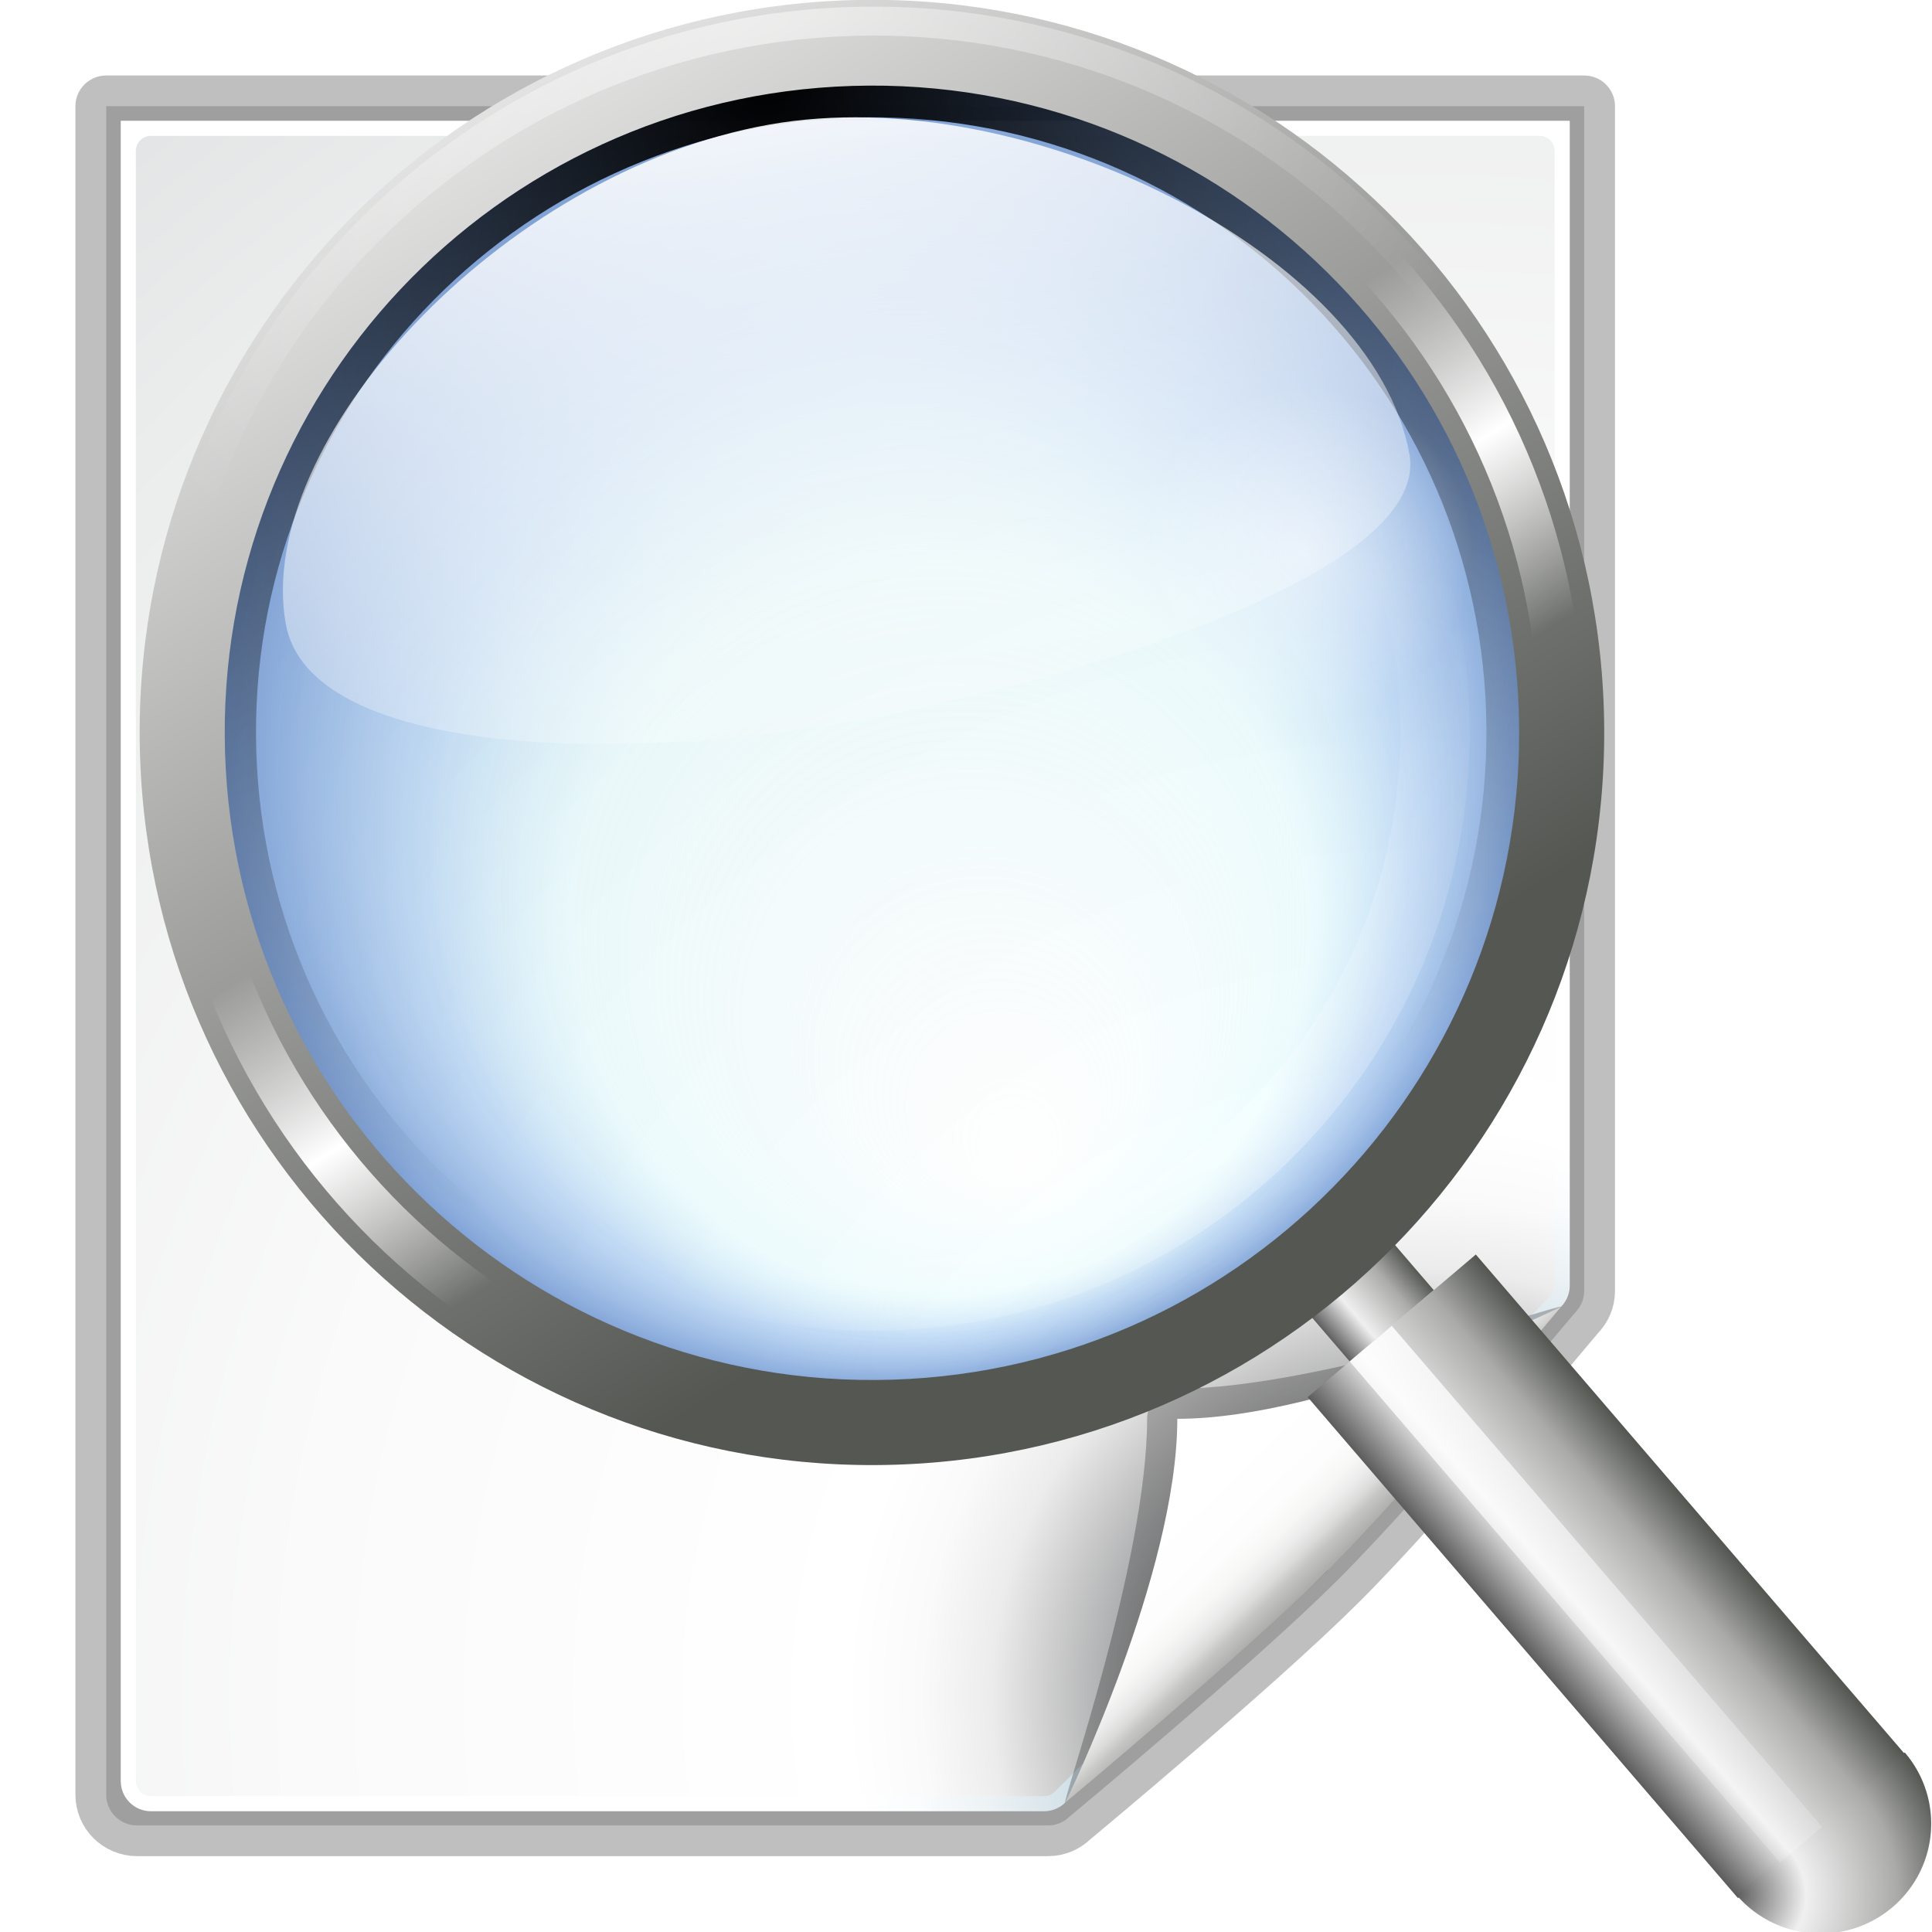 <svg enable-background="new 0 0 128 128" height="16" viewBox="0 0 16 16" width="16" xmlns="http://www.w3.org/2000/svg" xmlns:xlink="http://www.w3.org/1999/xlink"><linearGradient id="a"><stop offset="0" stop-color="#fff"/><stop offset="1" stop-color="#fff" stop-opacity="0"/></linearGradient><filter id="b"><feGaussianBlur stdDeviation="2.16"/></filter><radialGradient id="c" cx="94" cy="112.305" gradientUnits="userSpaceOnUse" r="139.559"><stop offset="0" stop-color="#00537d"/><stop offset=".015" stop-color="#186389"/><stop offset=".056" stop-color="#558ca8"/><stop offset=".096" stop-color="#89afc3"/><stop offset=".136" stop-color="#b3ccd8"/><stop offset=".174" stop-color="#d4e2e9"/><stop offset=".21" stop-color="#ecf2f5"/><stop offset=".243" stop-color="#fafcfd"/><stop offset=".272" stop-color="#fff"/></radialGradient><radialGradient id="d" cx="94" cy="112.305" gradientUnits="userSpaceOnUse" r="139.559"><stop offset="0" stop-color="#535557"/><stop offset=".114" stop-color="#898a8c"/><stop offset=".203" stop-color="#ececec"/><stop offset=".236" stop-color="#fafafa"/><stop offset=".272" stop-color="#fff"/><stop offset=".531" stop-color="#fafafa"/><stop offset=".845" stop-color="#ebecec"/><stop offset="1" stop-color="#e1e2e3"/></radialGradient><filter id="e"><feGaussianBlur stdDeviation="1.314"/></filter><linearGradient id="f" gradientUnits="userSpaceOnUse" x1="88" x2="81.238" y1="104" y2="97.061"><stop offset="0" stop-color="#888a85"/><stop offset="0" stop-color="#8c8e89"/><stop offset="0" stop-color="#abaca9"/><stop offset=".135" stop-color="#c5c6c4"/><stop offset=".211" stop-color="#dbdbda"/><stop offset=".301" stop-color="#ebebeb"/><stop offset=".412" stop-color="#f7f7f6"/><stop offset=".568" stop-color="#fdfdfd"/><stop offset="1" stop-color="#fff"/></linearGradient><linearGradient id="g" gradientUnits="userSpaceOnUse" x1="179.293" x2="184.626" xlink:href="#h" y1="-50.328" y2="-50.328"/><linearGradient id="h" gradientUnits="userSpaceOnUse" x1="94.344" x2="86.536" y1="102.345" y2="94.537"><stop offset="0" stop-color="#5c5c5c"/><stop offset=".314" stop-color="#eff0ef"/><stop offset=".729" stop-color="#aaaba9"/><stop offset="1" stop-color="#535551"/></linearGradient><linearGradient id="i" gradientTransform="matrix(2 0 0 7 -122.032 -631.669)" gradientUnits="userSpaceOnUse" x1="149.33" x2="154.663" xlink:href="#h" y1="85.334" y2="85.334"/><radialGradient id="j" cx="146.663" cy="120" gradientTransform="matrix(2 0 0 2 -146.663 -117.334)" gradientUnits="userSpaceOnUse" r="5.333" xlink:href="#h"/><linearGradient id="k" gradientUnits="userSpaceOnUse" x1="177.08" x2="188.722" xlink:href="#a" y1="-52.542" y2="-9.09"/><radialGradient id="l" cx="87.5" cy="35.875" fx="89.842" fy="49.578" gradientTransform="matrix(.992 -.13 .13 .991 -3.936 11.721)" gradientUnits="userSpaceOnUse" r="19.872"><stop offset="0" stop-color="#d3fcff" stop-opacity="0"/><stop offset=".553" stop-color="#baf5fc" stop-opacity=".247"/><stop offset=".756" stop-color="#83b5eb" stop-opacity=".498"/><stop offset="1" stop-color="#537fc6" stop-opacity=".784"/></radialGradient><radialGradient id="m" cx="177.13" cy="42.658" gradientTransform="matrix(1.731 .194 -.194 1.732 -121.238 -65.551)" gradientUnits="userSpaceOnUse" r="32.513"><stop offset="0"/><stop offset="1" stop-opacity="0"/></radialGradient><filter id="n" color-interpolation-filters="sRGB"><feGaussianBlur stdDeviation=".668"/></filter><radialGradient id="o" cx="199.997" cy="96.869" gradientTransform="matrix(1 0 0 1 0 -.036)" gradientUnits="userSpaceOnUse" r="32.513" xlink:href="#a"/><filter id="p" color-interpolation-filters="sRGB"><feGaussianBlur stdDeviation="2.089"/></filter><linearGradient id="q" gradientUnits="userSpaceOnUse" x1="165.648" x2="198.182" y1="33.308" y2="89.659"><stop offset="0" stop-color="#fff"/><stop offset="1" stop-color="#555753"/></linearGradient><radialGradient id="r" cx="177.13" cy="42.658" gradientTransform="matrix(1 0 0 1 0 -.036)" gradientUnits="userSpaceOnUse" r="32.513" xlink:href="#a"/><linearGradient id="s" gradientUnits="userSpaceOnUse" spreadMethod="reflect" x1="183.601" x2="205.328" y1="77.034" y2="114.667"><stop offset="0" stop-color="#fff"/><stop offset=".2" stop-color="#fff" stop-opacity="0"/><stop offset="1" stop-color="#fff" stop-opacity="0"/></linearGradient><filter id="t" color-interpolation-filters="sRGB"><feGaussianBlur stdDeviation=".192"/></filter><filter id="u" color-interpolation-filters="sRGB"><feGaussianBlur stdDeviation=".155"/></filter><linearGradient id="v" gradientTransform="matrix(1.364 -.243 .249 1.397 -231.233 -36.44)" gradientUnits="userSpaceOnUse" x1="101.531" x2="101.531" xlink:href="#a" y1="18.621" y2="58.62"/><radialGradient id="w" cx="71.998" cy="40.002" gradientUnits="userSpaceOnUse" r="5.333" xlink:href="#a"/><g transform="matrix(.125 0 0 .125 0 0)"><path d="m7 8v110c0 1.104.896 2 2 2h59.188c.53 0 1.031-.219 1.406-.594 0 0 11.906-9.906 17.406-15.406s15.406-17.406 15.406-17.406c.375-.375.594-.876.594-1.406v-77.188z" filter="url(#b)" opacity=".5" stroke="#000" stroke-linejoin="round" stroke-width="4" transform="matrix(1.02 0 0 1.017 -.103 -1.1)"/><path d="m8 8v110c0 1.104.896 2 2 2h59.172c.53 0 1.039-.211 1.414-.586l32.828-32.828c.375-.375.586-.884.586-1.414v-77.172z" fill="url(#c)"/><path d="m10 9c-.551 0-1 .449-1 1v108c0 .552.449 1 1 1h59.172c.263 0 .521-.106.707-.293l32.828-32.828c.187-.187.293-.444.293-.707v-75.172c0-.551-.448-1-1-1z" fill="url(#d)"/><path d="m103.414 86.586c.375-.375-15.97 5.414-25.414 5.414-1.103 0-2 .897-2 2 0 9.444-5.789 25.789-5.414 25.414z" filter="url(#e)" opacity=".5"/><path d="m70.586 119.414s11.914-9.914 17.414-15.414 15.414-17.414 15.414-17.414-15.164 7.414-25.414 7.414c0 10.25-7.414 25.414-7.414 25.414z" fill="url(#f)"/></g><g transform="matrix(.128 0 0 .128 18.743 4.487)"><path d="m179.293-54.245h5.333v6.583h-5.333z" fill="url(#g)" opacity=".971" transform="matrix(1.02 -.865 .87 1.013 -200.517 256.402)"/><path d="m176.627-47.662h10.666v31.999h-10.666z" fill="url(#i)" transform="matrix(1.02 -.865 .87 1.013 -200.517 256.402)"/><path d="m157.329 122.667a5.333 5.333 0 0 1 -2.667 4.619 5.333 5.333 0 0 1 -5.333 0 5.333 5.333 0 0 1 -2.667-4.619h5.333z" fill="url(#j)" transform="matrix(1.02 -.865 .87 1.013 -290.388 90.158)"/><path d="m179.293-47.662h2.667v31.999h-2.667z" fill="url(#k)" opacity=".971" transform="matrix(1.02 -.865 .87 1.013 -200.517 256.402)"/><circle cx="87.5" cy="35.875" fill="url(#l)" r="19.872" transform="matrix(2.155 -.067 .067 2.155 -280.967 -59.161)"/><g transform="matrix(1.455 -.045 .045 1.455 -357.208 -88.129)"><path d="m181.344 43.18c-17.389 0-31.477 14.087-31.477 31.477s14.087 31.477 31.477 31.477 31.445-14.086 31.445-31.477-14.056-31.477-31.445-31.477zm0 1.641c16.483 0 29.836 13.353 29.836 29.836s-13.353 29.867-29.836 29.867-29.867-13.384-29.867-29.867 13.384-29.836 29.867-29.836z" fill="url(#m)" filter="url(#n)" transform="matrix(.916 0 0 .916 15.2 6.258)"/><path d="m181.344 42.098c-17.975 0-32.559 14.584-32.559 32.559s14.584 32.559 32.559 32.559 32.527-14.584 32.527-32.559-14.552-32.559-32.527-32.559zm0 3.805c15.898 0 28.754 12.856 28.754 28.754s-12.857 28.785-28.754 28.785-28.785-12.888-28.785-28.785 12.887-28.754 28.785-28.754z" fill="url(#o)" filter="url(#p)" opacity=".541" transform="matrix(.817 0 0 .817 33.16 13.653)"/><path d="m181.344 42.094c-17.977 0-32.562 14.585-32.562 32.562s14.585 32.562 32.562 32.562 32.531-14.586 32.531-32.562-14.554-32.562-32.531-32.562zm0 3.812c15.896 0 28.75 12.854 28.75 28.75s-12.855 28.781-28.75 28.781-28.781-12.886-28.781-28.781 12.885-28.75 28.781-28.75z" fill="url(#q)"/><path d="m181.344 43.377c-17.283 0-31.279 13.996-31.279 31.279s13.996 31.279 31.279 31.279 31.248-13.995 31.248-31.279-13.965-31.279-31.248-31.279zm0 1.246c16.589 0 30.033 13.444 30.033 30.033s-13.443 30.064-30.033 30.064-30.064-13.475-30.064-30.064 13.475-30.033 30.064-30.033z" fill="url(#r)" opacity=".519" transform="matrix(1.032 0 0 1.032 -5.749 -2.367)"/><path d="m181.344 42.98c-17.497 0-31.676 14.179-31.676 31.676s14.179 31.676 31.676 31.676 31.645-14.178 31.645-31.676-14.147-31.676-31.645-31.676zm0 2.039c16.375 0 29.637 13.261 29.637 29.637s-13.261 29.668-29.637 29.668-29.668-13.292-29.668-29.668 13.293-29.637 29.668-29.637z" fill="url(#s)" filter="url(#t)"/><path d="m181.344 43.73c-17.092 0-30.926 13.833-30.926 30.926s13.833 30.926 30.926 30.926 30.895-13.832 30.895-30.926-13.802-30.926-30.895-30.926zm0 .539c16.779 0 30.387 13.608 30.387 30.387s-13.606 30.418-30.387 30.418-30.418-13.637-30.418-30.418 13.639-30.387 30.418-30.387z" fill="url(#o)" filter="url(#u)" transform="matrix(.954 0 0 .954 8.427 3.469)"/></g><path d="m-96.678-26.991c-17.379 3.098-33.354 20.567-31.263 32.294 1.521 8.529 21.475 9.022 36.592 6.327 13.238-2.36 37.519-9.388 36.107-17.307-2.276-12.767-24.753-24.288-41.436-21.314z" fill="url(#v)"/><g fill="url(#w)"><circle cx="71.998" cy="40.002" opacity=".525" r="5.333" transform="matrix(1.992 -.365 .365 1.992 -219.988 -52.693)"/><circle cx="71.998" cy="40.002" opacity=".525" r="5.333" transform="matrix(1.328 -.244 .244 1.328 -224.752 .526)"/></g></g></svg>